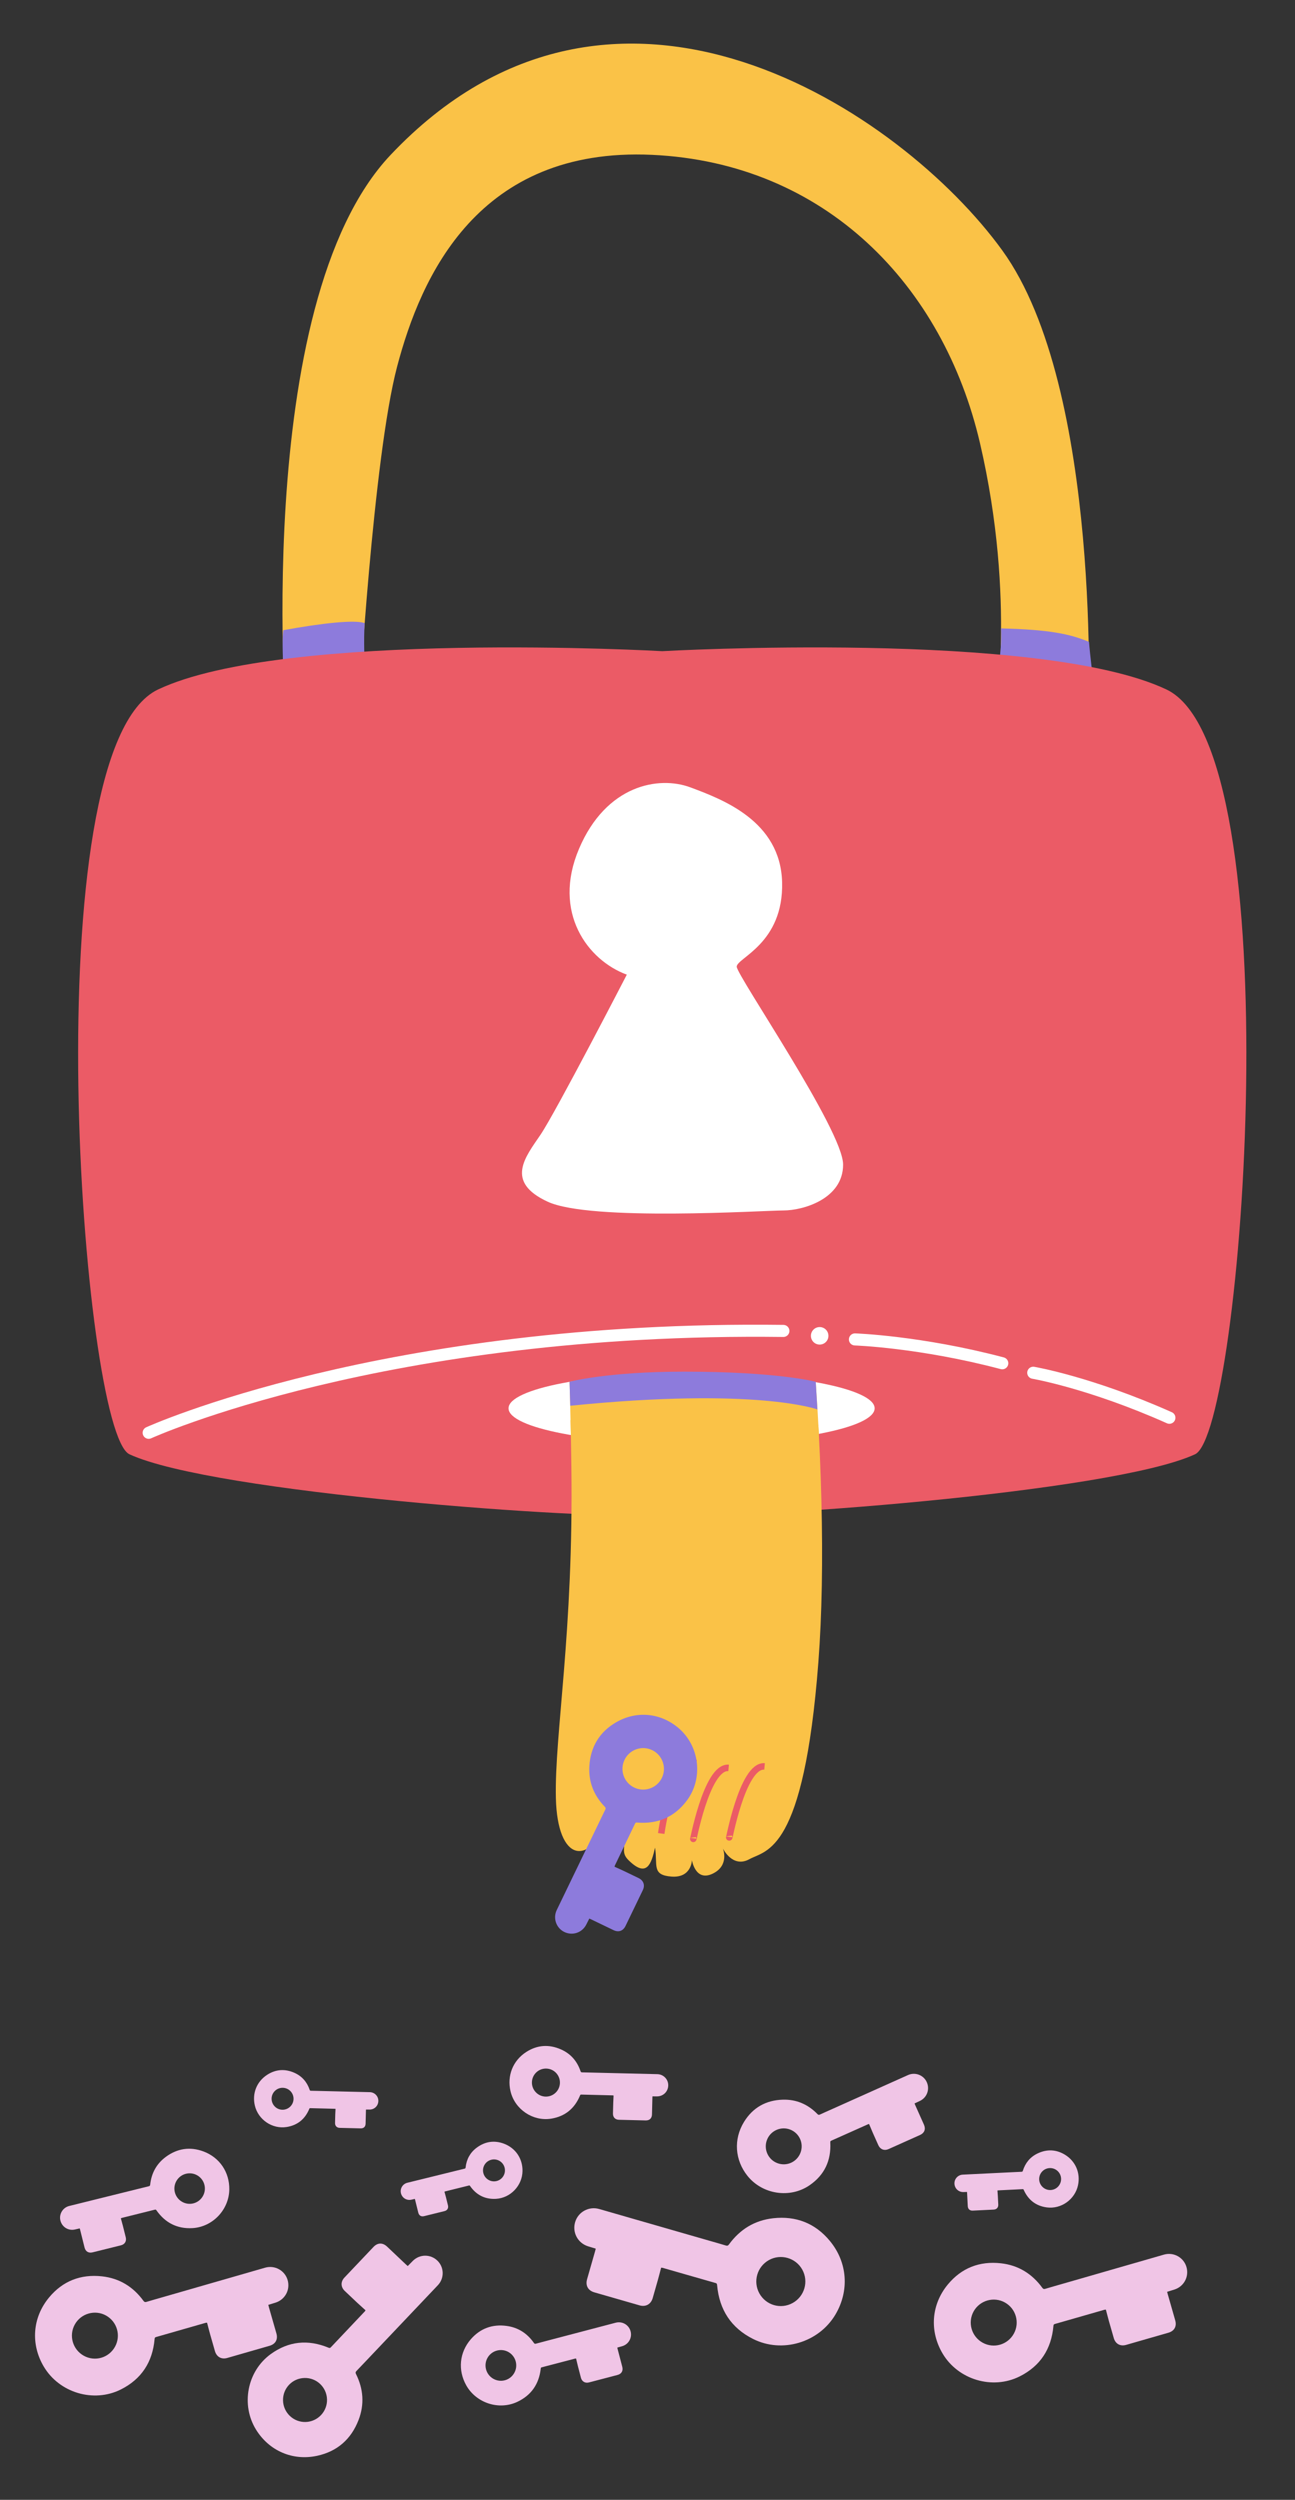 <?xml version="1.0" encoding="utf-8"?>
<!-- Generator: Adobe Illustrator 26.5.0, SVG Export Plug-In . SVG Version: 6.00 Build 0)  -->
<svg version="1.1" id="Capa_1" xmlns="http://www.w3.org/2000/svg" xmlns:xlink="http://www.w3.org/1999/xlink" x="0px" y="0px"
	 viewBox="0 0 973.92 1879.15" style="enable-background:new 0 0 973.92 1879.15;" xml:space="preserve">
<rect x="0" y="0" width="973.92" height="1879.15" fill="#333333" stroke="none"/>
<style type="text/css">
	.st0{fill:none;stroke:#312164;stroke-width:13.033;stroke-linecap:round;stroke-miterlimit:10;}
	.st1{fill:none;stroke:#FAC247;stroke-width:8.689;stroke-linecap:round;stroke-miterlimit:10;}
	.st2{fill:#FAC247;}
	.st3{fill:#8D7BDC;}
	.st4{fill:#EB5B66;}
	.st5{fill:#312164;}
	.st6{fill:#F6F1FD;}
	.st7{fill:none;stroke:#FAC247;stroke-width:4.344;stroke-miterlimit:10;}
	.st8{fill:none;stroke:#8D7BDC;stroke-width:5.156;stroke-linecap:round;stroke-miterlimit:10;}
	.st9{fill:#3AC6C5;}
	.st10{fill:none;stroke:#3AC6C5;stroke-width:10.312;stroke-miterlimit:10;}
	.st11{fill:none;stroke:#3AC6C5;stroke-width:5.501;stroke-miterlimit:10;}
	.st12{fill:#E65D63;}
	.st13{fill:none;stroke:#312164;stroke-width:5.682;stroke-miterlimit:10;}
	.st14{fill:none;stroke:#3AC6C5;stroke-width:7.428;stroke-miterlimit:10;}
	.st15{fill:none;stroke:#FAC247;stroke-width:5.235;stroke-linecap:round;stroke-miterlimit:10;}
	.st16{fill:none;stroke:#8D7BDC;stroke-width:10.112;stroke-linecap:round;stroke-miterlimit:10;}
	.st17{fill:none;stroke:#312164;stroke-width:10.112;stroke-miterlimit:10;}
	.st18{fill:#5A3568;}
	.st19{fill:#947CDF;}
	.st20{fill:none;stroke:#FAC247;stroke-width:5.056;stroke-linecap:round;stroke-miterlimit:10;}
	.st21{fill:none;stroke:#3AC6C5;stroke-width:5.056;stroke-linecap:round;stroke-miterlimit:10;}
	.st22{fill:none;stroke:#312164;stroke-width:10.112;stroke-linecap:round;stroke-miterlimit:10;}
	.st23{fill:none;stroke:#FAC247;stroke-width:14.259;stroke-linecap:round;stroke-miterlimit:10;}
	.st24{fill:none;stroke:#8D7BDC;stroke-width:9.506;stroke-linecap:round;stroke-miterlimit:10;}
	.st25{fill:none;stroke:#3AC6C5;stroke-width:7.061;stroke-miterlimit:10;}
	.st26{fill:none;stroke:#8D7BDC;stroke-width:5.303;stroke-linecap:round;stroke-miterlimit:10;}
	.st27{fill:none;stroke:#DB6466;stroke-width:8.934;stroke-linecap:round;stroke-miterlimit:10;}
	.st28{fill:none;stroke:#3AC6C5;stroke-width:5.303;stroke-miterlimit:10;}
	.st29{fill:none;stroke:#3AC6C5;stroke-width:10.605;stroke-miterlimit:10;}
	.st30{fill:none;stroke:#8D7BDC;stroke-width:14.934;stroke-miterlimit:10;stroke-dasharray:84.084,84.084;}
	.st31{fill:none;stroke:#FAC247;stroke-width:14.934;stroke-miterlimit:10;stroke-dasharray:84.084,84.084;}
	.st32{fill:#FFFFFF;}
	.st33{fill:#F0C5E6;}
	.st34{fill:#312662;}
	.st35{fill:none;stroke:#FDCFEB;stroke-width:2.975;stroke-linecap:round;stroke-miterlimit:10;}
	.st36{fill:#F4F0FB;}
	.st37{fill:#FDDF99;}
	.st38{fill:#9180C5;}
	.st39{fill:none;stroke:#312164;stroke-width:0.917;stroke-miterlimit:10;}
	.st40{fill:none;stroke:#FFFFFF;stroke-width:9.084;stroke-linecap:round;stroke-miterlimit:10;}
	.st41{clip-path:url(#SVGID_00000039831389660950227230000014868427229905285815_);}
	.st42{fill:none;stroke:#EB5B66;stroke-width:4.886;stroke-miterlimit:10;}
	.st43{clip-path:url(#SVGID_00000034791842541214859960000008330701803946070927_);}
	.st44{fill:none;stroke:#EB5B66;stroke-width:5.256;stroke-miterlimit:10;}
	.st45{clip-path:url(#SVGID_00000026147286897475022430000008246388717225446321_);fill:#FAC247;}
	.st46{clip-path:url(#SVGID_00000026147286897475022430000008246388717225446321_);fill:#EB5B66;}
	.st47{clip-path:url(#SVGID_00000119817659162871350800000005655561894307461780_);fill:#FAC247;}
	.st48{clip-path:url(#SVGID_00000119817659162871350800000005655561894307461780_);fill:#EB5B66;}
	.st49{fill:none;stroke:#EB5B66;stroke-width:9.668;stroke-linecap:round;stroke-miterlimit:10;}
	.st50{fill:none;stroke:#312164;stroke-width:5.056;stroke-linecap:round;stroke-miterlimit:10;}
</style>
<path class="st2" d="M269.87,532.03c0,0,10.78-188.06,28.75-256.33c17.97-68.28,61.12-165.3,191.67-159.31
	c130.55,5.99,219.19,98.22,246.74,216.81c27.55,118.58,10.78,208.42,10.78,208.42h70.67c0,0,10.78-249.15-64.68-353.36
	S462.23-61.5,293.82,116.38c-106.59,112.6-77.86,439.6-77.86,439.6L269.87,532.03z"/>
<path class="st3" d="M752.85,472.38c0,0,0.93,21.41-3.3,30.17c29.61,3.68,72.76,10.03,72.76,10.03s-2.71-21.57-3.3-30.06
	C804.7,476.51,788.73,473.23,752.85,472.38z"/>
<path class="st3" d="M213.12,502.55c0,0-1.26-21.24,0-28.84c28.47-5.2,54.19-8.09,61.14-5.25c-0.88,11.6,0,32.46,0,32.46
	L213.12,502.55z"/>
<path class="st4" d="M877.16,518.25c-95.23-44.92-379.11-28.75-379.11-28.75s-283.88-16.17-379.11,28.75
	c-95.23,44.92-57.59,558.31-21.56,574.96c62.89,29.06,344.97,49.41,400.67,45.82c55.7,3.59,337.79-16.76,400.67-45.82
	C934.76,1076.56,972.39,563.17,877.16,518.25z"/>
<path class="st32" d="M471.4,732.66c-29.35-10.78-56.3-46.72-35.93-94.63c20.36-47.91,59.89-55.1,83.85-46.12
	c23.96,8.98,67.68,25.15,68.87,71.27c1.2,46.12-34.14,56.9-34.14,63.48c0,6.59,80.02,123.03,80.02,148.78
	c0,25.75-29.94,34.48-44.92,34.48c-14.97,0-144.94,8.39-177.28-6.59c-32.34-14.97-16.77-33.54-5.39-50.31S471.4,732.66,471.4,732.66
	z"/>
<path class="st40" d="M111.82,1077.04c0,0,176.98-80.46,477.33-76.57"/>
<circle class="st32" cx="616.44" cy="1004.15" r="6.59"/>
<path class="st40" d="M642.97,1006.86c0,0,48.98,1.6,110.8,17.92"/>
<path class="st40" d="M777.07,1031.92c0,0,42.86,7.28,102.38,33.82"/>
<g>
	<path class="st33" d="M90.89,1667.54c0.52,1.91,1.06,3.83,1.56,5.76c0.73,2.83,1.43,5.68,2.13,8.52c0.71,2.9-0.7,5.27-3.61,6
		c-7.12,1.78-14.24,3.55-21.36,5.3c-3.02,0.74-5.27-0.63-6.03-3.66c-1.11-4.4-2.19-8.81-3.29-13.21c-0.09-0.35-0.2-0.69-0.32-1.14
		c-1.29,0.3-2.52,0.6-3.77,0.86c-4.92,1.04-9.65-1.97-10.8-6.87c-1.12-4.79,1.84-9.65,6.67-10.85c17.26-4.29,34.53-8.56,51.8-12.84
		c2.68-0.66,5.36-1.35,8.05-1.98c0.68-0.16,0.95-0.47,1.03-1.18c0.92-8.66,4.78-15.77,11.79-20.93c8.61-6.33,18.17-7.81,28.22-4.08
		c12.24,4.55,19.64,15.61,19.49,28.52c-0.17,15.22-12.44,28.25-27.65,29.14c-11.47,0.67-20.49-3.93-27.09-13.3
		c-0.31-0.44-0.52-0.75-1.16-0.59c-8.36,2.1-16.72,4.17-25.08,6.25C91.34,1667.3,91.23,1667.38,90.89,1667.54z M152.43,1651.09
		c3.28-5.44,1.53-12.5-3.91-15.76c-5.43-3.26-12.53-1.47-15.75,3.96c-3.23,5.43-1.48,12.42,3.91,15.68
		C142.13,1658.27,149.15,1656.54,152.43,1651.09z"/>
</g>
<g>
	<path class="st33" d="M274.91,1736.68c-2.11-1.91-4.27-3.83-6.38-5.8c-3.09-2.88-6.15-5.79-9.21-8.71
		c-3.12-2.98-3.24-6.96-0.27-10.11c7.27-7.7,14.55-15.38,21.86-23.04c3.1-3.25,6.9-3.33,10.18-0.24c4.77,4.49,9.51,9.01,14.27,13.51
		c0.37,0.35,0.77,0.68,1.28,1.13c1.34-1.37,2.6-2.69,3.91-3.97c5.18-5.09,13.27-5.1,18.46-0.04c5.08,4.95,5.26,13.17,0.32,18.38
		c-17.66,18.64-35.35,37.25-53.02,55.87c-2.74,2.89-5.47,5.8-8.25,8.66c-0.71,0.73-0.8,1.31-0.34,2.23
		c5.61,11.25,6.45,22.9,1.93,34.61c-5.56,14.4-16.03,23.62-31.15,26.89c-18.42,3.98-36.01-3.72-45.87-19.54
		c-11.62-18.64-6.82-44.03,10.99-56.92c13.43-9.73,27.97-11.14,43.28-4.87c0.71,0.29,1.21,0.51,1.87-0.19
		c8.53-9.05,17.1-18.07,25.65-27.1C274.55,1737.32,274.63,1737.14,274.91,1736.68z M212.86,1804.51c0.24,9.16,7.86,16.38,17,16.13
		c9.13-0.26,16.38-7.94,16.08-17.06c-0.29-9.11-7.85-16.26-16.95-16.03C219.81,1787.78,212.62,1795.33,212.86,1804.51z"/>
</g>
<g>
	<path class="st33" d="M432.59,1772.96c-8.4,2.2-16.79,4.4-25.19,6.58c-0.65,0.17-0.68,0.54-0.74,1.08
		c-1.31,11.47-7.07,19.89-17.53,24.84c-13.87,6.56-31.01,0.96-38.51-12.41c-6.36-11.35-5.16-24.7,3.47-34.62
		c7.08-8.15,16.24-11.45,26.92-10.01c8.69,1.17,15.53,5.6,20.53,12.81c0.41,0.59,0.8,0.73,1.48,0.54c2.68-0.74,5.38-1.43,8.07-2.13
		c17.33-4.55,34.66-9.11,52-13.65c4.85-1.27,9.81,1.6,11.13,6.37c1.35,4.88-1.37,9.82-6.23,11.28c-1.22,0.37-2.46,0.69-3.74,1.06
		c0.1,0.46,0.17,0.82,0.26,1.16c1.16,4.42,2.33,8.84,3.47,13.27c0.79,3.05-0.54,5.35-3.57,6.15c-7.14,1.89-14.29,3.77-21.44,5.62
		c-2.93,0.76-5.32-0.65-6.09-3.56c-0.76-2.85-1.51-5.7-2.23-8.56c-0.49-1.95-0.94-3.91-1.4-5.85
		C432.85,1772.94,432.71,1772.93,432.59,1772.96z M386.68,1783.91c3.2-5.49,1.36-12.51-4.11-15.75c-5.48-3.24-12.61-1.39-15.84,4.1
		c-3.23,5.51-1.37,12.59,4.15,15.82C376.41,1791.31,383.45,1789.46,386.68,1783.91z"/>
</g>
<g>
	<path class="st33" d="M460.87,1575.11c-7.92-0.2-15.83-0.39-23.75-0.6c-0.61-0.02-0.74,0.31-0.92,0.76
		c-4.05,9.72-11.22,15.65-21.64,17.34c-13.82,2.24-27.43-7-30.62-20.62c-2.71-11.55,1.72-22.95,11.79-29.47
		c8.27-5.35,17.14-5.94,26.13-1.97c7.32,3.22,12.2,8.83,14.75,16.42c0.21,0.62,0.51,0.84,1.16,0.85c2.54,0.03,5.08,0.11,7.61,0.17
		c16.34,0.39,32.69,0.77,49.03,1.18c4.57,0.11,8.2,3.88,8.15,8.4c-0.05,4.62-3.69,8.26-8.31,8.31c-1.17,0.01-2.33-0.01-3.55-0.02
		c-0.03,0.43-0.06,0.76-0.06,1.09c-0.1,4.17-0.19,8.34-0.31,12.51c-0.08,2.87-1.83,4.55-4.68,4.49c-6.74-0.15-13.48-0.31-20.22-0.49
		c-2.76-0.07-4.5-1.92-4.44-4.66c0.05-2.69,0.12-5.38,0.21-8.07c0.06-1.83,0.17-3.67,0.25-5.48
		C461.1,1575.16,460.98,1575.12,460.87,1575.11z M417.85,1573.11c4.19-4,4.36-10.62,0.38-14.85c-3.98-4.23-10.71-4.41-14.92-0.41
		c-4.22,4.01-4.39,10.69-0.36,14.91C406.98,1577,413.62,1577.15,417.85,1573.11z"/>
</g>
<g>
	<path class="st33" d="M251.89,1585.19c-6.2-0.16-12.4-0.3-18.59-0.47c-0.48-0.01-0.58,0.24-0.72,0.59
		c-3.17,7.61-8.79,12.26-16.95,13.58c-10.82,1.75-21.48-5.48-23.97-16.14c-2.12-9.05,1.35-17.97,9.23-23.08
		c6.47-4.19,13.42-4.65,20.46-1.55c5.73,2.52,9.55,6.92,11.55,12.86c0.16,0.49,0.4,0.66,0.91,0.67c1.99,0.02,3.97,0.09,5.96,0.13
		c12.8,0.31,25.59,0.61,38.39,0.92c3.58,0.09,6.42,3.04,6.38,6.58c-0.04,3.62-2.89,6.47-6.51,6.51c-0.91,0.01-1.82-0.01-2.78-0.02
		c-0.02,0.34-0.04,0.59-0.05,0.85c-0.08,3.26-0.15,6.53-0.25,9.79c-0.06,2.25-1.43,3.56-3.67,3.51c-5.28-0.12-10.55-0.24-15.83-0.38
		c-2.16-0.06-3.52-1.5-3.48-3.65c0.04-2.11,0.09-4.21,0.16-6.32c0.05-1.44,0.13-2.87,0.2-4.29
		C252.07,1585.23,251.98,1585.2,251.89,1585.19z M218.21,1583.62c3.28-3.13,3.41-8.32,0.3-11.62c-3.12-3.31-8.38-3.45-11.68-0.32
		c-3.31,3.14-3.43,8.37-0.28,11.68C209.69,1586.67,214.89,1586.79,218.21,1583.62z"/>
</g>
<g>
	<path class="st33" d="M334.26,1647.53c0.37,1.37,0.76,2.76,1.12,4.15c0.52,2.04,1.02,4.09,1.52,6.13c0.51,2.09-0.51,3.79-2.61,4.31
		c-5.12,1.27-10.25,2.54-15.38,3.79c-2.17,0.53-3.79-0.46-4.34-2.64c-0.8-3.17-1.57-6.34-2.35-9.51c-0.06-0.25-0.14-0.49-0.23-0.82
		c-0.93,0.21-1.82,0.43-2.71,0.62c-3.54,0.74-6.94-1.43-7.76-4.95c-0.8-3.45,1.34-6.94,4.81-7.8c12.43-3.07,24.86-6.12,37.29-9.18
		c1.93-0.47,3.86-0.96,5.79-1.42c0.49-0.11,0.69-0.34,0.74-0.85c0.68-6.23,3.46-11.34,8.51-15.04c6.21-4.55,13.08-5.6,20.31-2.9
		c8.8,3.29,14.11,11.25,13.99,20.54c-0.14,10.95-8.99,20.31-19.93,20.93c-8.25,0.47-14.74-2.85-19.48-9.61
		c-0.22-0.31-0.37-0.54-0.83-0.42c-6.02,1.5-12.04,2.98-18.06,4.47C334.58,1647.36,334.5,1647.41,334.26,1647.53z M378.56,1635.77
		c2.36-3.91,1.11-8.99-2.79-11.34c-3.9-2.35-9.01-1.07-11.34,2.83c-2.33,3.9-1.08,8.94,2.8,11.29
		C371.14,1640.92,376.19,1639.68,378.56,1635.77z"/>
</g>
<g>
	<path class="st33" d="M750.14,1646.64c0.1,1.42,0.22,2.85,0.3,4.28c0.12,2.1,0.22,4.21,0.32,6.31c0.1,2.15-1.23,3.62-3.38,3.74
		c-5.27,0.27-10.54,0.53-15.82,0.78c-2.23,0.1-3.63-1.18-3.75-3.42c-0.18-3.26-0.33-6.52-0.49-9.78c-0.01-0.26-0.04-0.51-0.07-0.85
		c-0.95,0.03-1.87,0.07-2.78,0.09c-3.62,0.05-6.54-2.73-6.67-6.35c-0.13-3.54,2.64-6.56,6.21-6.74c12.78-0.64,25.57-1.26,38.36-1.88
		c1.99-0.1,3.97-0.21,5.96-0.28c0.51-0.02,0.74-0.2,0.89-0.69c1.85-5.99,5.56-10.47,11.23-13.14c6.96-3.28,13.91-3,20.49,1.03
		c8.01,4.91,11.7,13.74,9.81,22.84c-2.23,10.72-12.7,18.22-23.56,16.74c-8.19-1.12-13.92-5.62-17.28-13.15
		c-0.16-0.35-0.26-0.6-0.74-0.57c-6.19,0.32-12.38,0.62-18.58,0.93C750.49,1646.53,750.4,1646.57,750.14,1646.64z M795.87,1643.56
		c3.07-3.39,2.81-8.61-0.57-11.67c-3.38-3.05-8.64-2.78-11.67,0.61c-3.03,3.38-2.77,8.56,0.59,11.61
		C787.6,1647.2,792.79,1646.95,795.87,1643.56z"/>
</g>
<g>
	<path class="st33" d="M652.89,1596.8c-9.27,4.14-18.53,8.29-27.8,12.41c-0.71,0.32-0.68,0.76-0.65,1.39
		c0.68,13.48-4.34,24.3-15.47,32c-14.75,10.22-35.59,7.04-46.8-6.95c-9.51-11.87-10.67-27.5-2.62-40.6
		c6.61-10.76,16.54-16.32,29.13-16.7c10.24-0.31,18.98,3.49,26.13,10.85c0.59,0.6,1.06,0.69,1.81,0.34c2.95-1.37,5.93-2.67,8.9-4
		c19.12-8.57,38.24-17.14,57.36-25.7c5.35-2.39,11.62-0.03,14.06,5.22c2.49,5.37,0.3,11.59-5.03,14.2c-1.34,0.66-2.7,1.27-4.12,1.93
		c0.21,0.51,0.35,0.91,0.53,1.29c2.18,4.88,4.38,9.75,6.54,14.64c1.49,3.37,0.4,6.27-2.94,7.78c-7.88,3.55-15.76,7.08-23.66,10.59
		c-3.23,1.44-6.26,0.27-7.71-2.94c-1.42-3.14-2.83-6.29-4.21-9.44c-0.94-2.16-1.83-4.33-2.74-6.48
		C653.18,1596.73,653.02,1596.74,652.89,1596.8z M602.03,1618.21c2.64-6.94-0.82-14.69-7.75-17.38c-6.94-2.69-14.82,0.81-17.48,7.77
		c-2.67,6.97,0.83,14.79,7.81,17.45C591.6,1628.72,599.36,1625.23,602.03,1618.21z"/>
</g>
<g>
	<path class="st33" d="M497.21,1704.65c-0.81,3.07-1.59,6.19-2.46,9.28c-1.26,4.53-2.56,9.06-3.88,13.58
		c-1.35,4.61-5.22,6.78-9.86,5.46c-11.34-3.23-22.68-6.49-34.01-9.78c-4.8-1.39-6.83-5.11-5.46-9.95
		c1.99-7.02,4.02-14.03,6.03-21.05c0.16-0.55,0.28-1.11,0.46-1.85c-2.04-0.62-4-1.19-5.94-1.82c-7.7-2.51-11.86-10.5-9.52-18.24
		c2.29-7.57,10.32-11.96,18.01-9.76c27.5,7.89,54.98,15.82,82.48,23.74c4.27,1.23,8.55,2.42,12.8,3.71c1.08,0.33,1.7,0.12,2.38-0.81
		c8.25-11.33,19.33-18.13,33.24-19.68c17.09-1.9,31.59,3.72,42.58,16.99c13.4,16.17,14.82,37.52,4.24,55.39
		c-12.46,21.06-40.03,29.35-61.93,18.37c-16.51-8.29-25.38-21.94-27.04-40.3c-0.08-0.85-0.12-1.46-1.14-1.75
		c-13.33-3.79-26.64-7.63-39.96-11.45C498.03,1704.67,497.81,1704.7,497.21,1704.65z M596.14,1731.18
		c8.93-4.94,12.17-16.18,7.22-25.09c-4.94-8.9-16.27-12.11-25.13-7.14c-8.86,4.97-12.04,16.11-7.15,24.99
		C576.03,1732.9,587.19,1736.13,596.14,1731.18z"/>
</g>
<g>
	<path class="st33" d="M830.74,1736.24c-12.48,3.58-24.95,7.17-37.44,10.72c-0.96,0.27-1,0.84-1.07,1.64
		c-1.56,17.2-9.87,29.99-25.34,37.75c-20.51,10.29-46.34,2.52-58.02-17.21c-9.91-16.74-8.58-36.75,3.97-51.89
		c10.3-12.44,23.89-17.7,39.9-15.92c13.03,1.45,23.41,7.83,31.14,18.44c0.63,0.87,1.22,1.07,2.23,0.76
		c3.98-1.2,7.99-2.32,11.99-3.47c25.76-7.42,51.51-14.84,77.27-22.24c7.21-2.07,14.73,2.05,16.87,9.14
		c2.19,7.25-1.71,14.74-8.92,17.09c-1.82,0.59-3.65,1.12-5.56,1.71c0.17,0.69,0.29,1.21,0.43,1.73c1.88,6.57,3.79,13.14,5.65,19.72
		c1.28,4.53-0.62,8.01-5.12,9.32c-10.61,3.08-21.24,6.13-31.86,9.16c-4.35,1.24-7.97-0.79-9.23-5.11
		c-1.23-4.23-2.45-8.47-3.64-12.72c-0.81-2.9-1.54-5.82-2.3-8.69C831.12,1736.21,830.92,1736.19,830.74,1736.24z M762.47,1754.23
		c4.59-8.32,1.6-18.76-6.7-23.41c-8.3-4.66-18.91-1.64-23.54,6.69c-4.64,8.35-1.61,18.87,6.76,23.51
		C747.38,1765.66,757.84,1762.63,762.47,1754.23z"/>
</g>
<g>
	<path class="st33" d="M154.77,1746.06c-12.48,3.58-24.95,7.17-37.44,10.72c-0.96,0.27-1,0.84-1.07,1.64
		c-1.56,17.2-9.87,29.99-25.34,37.75c-20.51,10.29-46.34,2.52-58.02-17.21c-9.91-16.74-8.58-36.75,3.97-51.89
		c10.3-12.44,23.89-17.7,39.9-15.92c13.03,1.45,23.41,7.83,31.14,18.44c0.63,0.87,1.22,1.07,2.23,0.76
		c3.98-1.2,7.99-2.32,11.99-3.47c25.76-7.42,51.51-14.84,77.27-22.24c7.21-2.07,14.73,2.05,16.87,9.14
		c2.19,7.25-1.71,14.74-8.92,17.09c-1.82,0.59-3.65,1.12-5.56,1.71c0.17,0.69,0.29,1.21,0.43,1.73c1.88,6.57,3.79,13.14,5.65,19.72
		c1.28,4.53-0.62,8.01-5.12,9.32c-10.61,3.08-21.24,6.13-31.86,9.16c-4.35,1.24-7.97-0.79-9.23-5.11
		c-1.23-4.23-2.45-8.47-3.64-12.72c-0.81-2.9-1.54-5.82-2.3-8.69C155.15,1746.03,154.95,1746.01,154.77,1746.06z M86.5,1764.05
		c4.59-8.32,1.6-18.76-6.7-23.41c-8.3-4.66-18.91-1.64-23.54,6.69c-4.64,8.35-1.61,18.87,6.76,23.51
		C71.41,1775.48,81.87,1772.46,86.5,1764.05z"/>
</g>
<ellipse class="st32" cx="520.12" cy="1058.65" rx="137.67" ry="26.73"/>
<g>
	<defs>
		<ellipse id="SVGID_1_" cx="520.12" cy="1058.65" rx="137.67" ry="26.73"/>
	</defs>
	<clipPath id="SVGID_00000167390031870189750500000008758738059946942604_">
		<use xlink:href="#SVGID_1_"  style="overflow:visible;"/>
	</clipPath>
	<g style="clip-path:url(#SVGID_00000167390031870189750500000008758738059946942604_);">
		<path class="st2" d="M31.75,822.18c7.51-5.91,265.6-92.6,328.38-42.66c62.78,49.94,67.85,197.51,69.58,322.75
			c1.73,125.24-12.77,201.63-11.65,249.38c1.11,47.75,25.04,53.65,42.25,11.6c17.21-42.05,10.05-18.66,10.39,3.43
			c0.34,22.09-4.62,25.19,2.13,31.78c13.58,13.26,16.99,2.81,19.81-9.58c2.06,13.26-2.7,20.67,12.42,21.77
			c15.12,1.1,15.31-12.37,15.31-12.37s2.51,16.37,15.49,10.23c12.99-6.13,7.83-18.95,7.83-18.95s7.19,14.99,19.92,8
			c12.74-6.99,40.88-4.65,51.85-147.96s-11.49-376.17-46.37-532.34c-34.88-156.16-58.04-188.8-84.88-212.95
			c-26.84-24.15-258.03-26.37-568.14,76.02s-39.92,228.73-39.92,228.73L31.75,822.18z"/>
		<path class="st42" d="M548.48,1380.76c-0.83,6.29,9.53-54.41,26.52-52.93"/>
		<path class="st42" d="M521.45,1381.87c-0.83,6.29,9.53-54.41,26.52-52.93"/>
		<path class="st42" d="M497.29,1378.26c0,0,7.22-54.62,26.52-52.93"/>
	</g>
</g>
<g>
	<defs>
		<path id="SVGID_00000097462365657370674360000000409409107428598165_" d="M657.79,1261.36
			c-3.43,126.67-61.64,229.43-137.67,229.43s-128.33-103.07-137.67-229.43c-13.02-175.98,61.64-229.43,137.67-229.43
			S662.89,1073.22,657.79,1261.36z"/>
	</defs>
	<clipPath id="SVGID_00000128446518425006259260000009645534704532379550_">
		<use xlink:href="#SVGID_00000097462365657370674360000000409409107428598165_"  style="overflow:visible;"/>
	</clipPath>
	<g style="clip-path:url(#SVGID_00000128446518425006259260000009645534704532379550_);">
		<path class="st2" d="M31.75,822.18c7.51-5.91,265.6-92.6,328.38-42.66c62.78,49.94,67.85,197.51,69.58,322.75
			c1.73,125.24-12.77,201.63-11.65,249.38c1.11,47.75,25.04,53.65,42.25,11.6c17.21-42.05,10.05-18.66,10.39,3.43
			c0.34,22.09-4.62,25.19,2.13,31.78c13.58,13.26,16.99,2.81,19.81-9.58c2.06,13.26-2.7,20.67,12.42,21.77
			c15.12,1.1,15.31-12.37,15.31-12.37s2.51,16.37,15.49,10.23c12.99-6.13,7.83-18.95,7.83-18.95s7.19,14.99,19.92,8
			c12.74-6.99,40.88-4.65,51.85-147.96s-11.49-376.17-46.37-532.34c-34.88-156.16-58.04-188.8-84.88-212.95
			c-26.84-24.15-258.03-26.37-568.14,76.02s-39.92,228.73-39.92,228.73L31.75,822.18z"/>
		<path class="st42" d="M548.48,1380.76c-0.83,6.29,9.53-54.41,26.52-52.93"/>
		<path class="st42" d="M521.45,1381.87c-0.83,6.29,9.53-54.41,26.52-52.93"/>
		<path class="st42" d="M497.29,1378.26c0,0,7.22-54.62,26.52-52.93"/>
	</g>
</g>
<g>
	<path class="st3" d="M462.17,1403.24c2.44,1.11,4.93,2.21,7.39,3.38c3.6,1.7,7.19,3.43,10.76,5.18c3.66,1.78,4.91,5.32,3.14,9
		c-4.32,9-8.66,17.98-13.02,26.96c-1.85,3.8-5.24,4.97-9.08,3.13c-5.57-2.66-11.12-5.36-16.69-8.04c-0.44-0.21-0.89-0.39-1.47-0.65
		c-0.81,1.61-1.57,3.16-2.37,4.69c-3.19,6.06-10.45,8.38-16.57,5.33c-5.98-2.99-8.5-10.31-5.56-16.41
		c10.52-21.8,21.06-43.58,31.6-65.37c1.64-3.38,3.24-6.78,4.92-10.14c0.43-0.86,0.34-1.4-0.34-2.1
		c-8.26-8.5-12.35-18.72-11.65-30.53c0.86-14.52,7.62-25.81,20.26-33.08c15.4-8.86,33.4-6.98,46.79,4.39
		c15.78,13.41,18.75,37.58,6.45,54.27c-9.27,12.58-21.93,18.02-37.47,16.78c-0.72-0.06-1.23-0.11-1.62,0.7
		c-5.07,10.57-10.17,21.12-15.26,31.68C462.31,1402.56,462.29,1402.75,462.17,1403.24z M498.45,1324.54
		c-2.84-8.16-11.75-12.46-19.89-9.61c-8.12,2.85-12.43,11.83-9.55,19.93c2.87,8.09,11.71,12.35,19.81,9.54
		C497.01,1341.56,501.3,1332.71,498.45,1324.54z"/>
</g>
<path class="st3" d="M428.86,1056.72l-0.53-18.03c0,0,28.07-7.61,86.21-7.61c70.3,0,98.96,7.61,98.96,7.61l1.23,20.8
	C614.73,1059.49,569.2,1042.58,428.86,1056.72z"/>
</svg>
